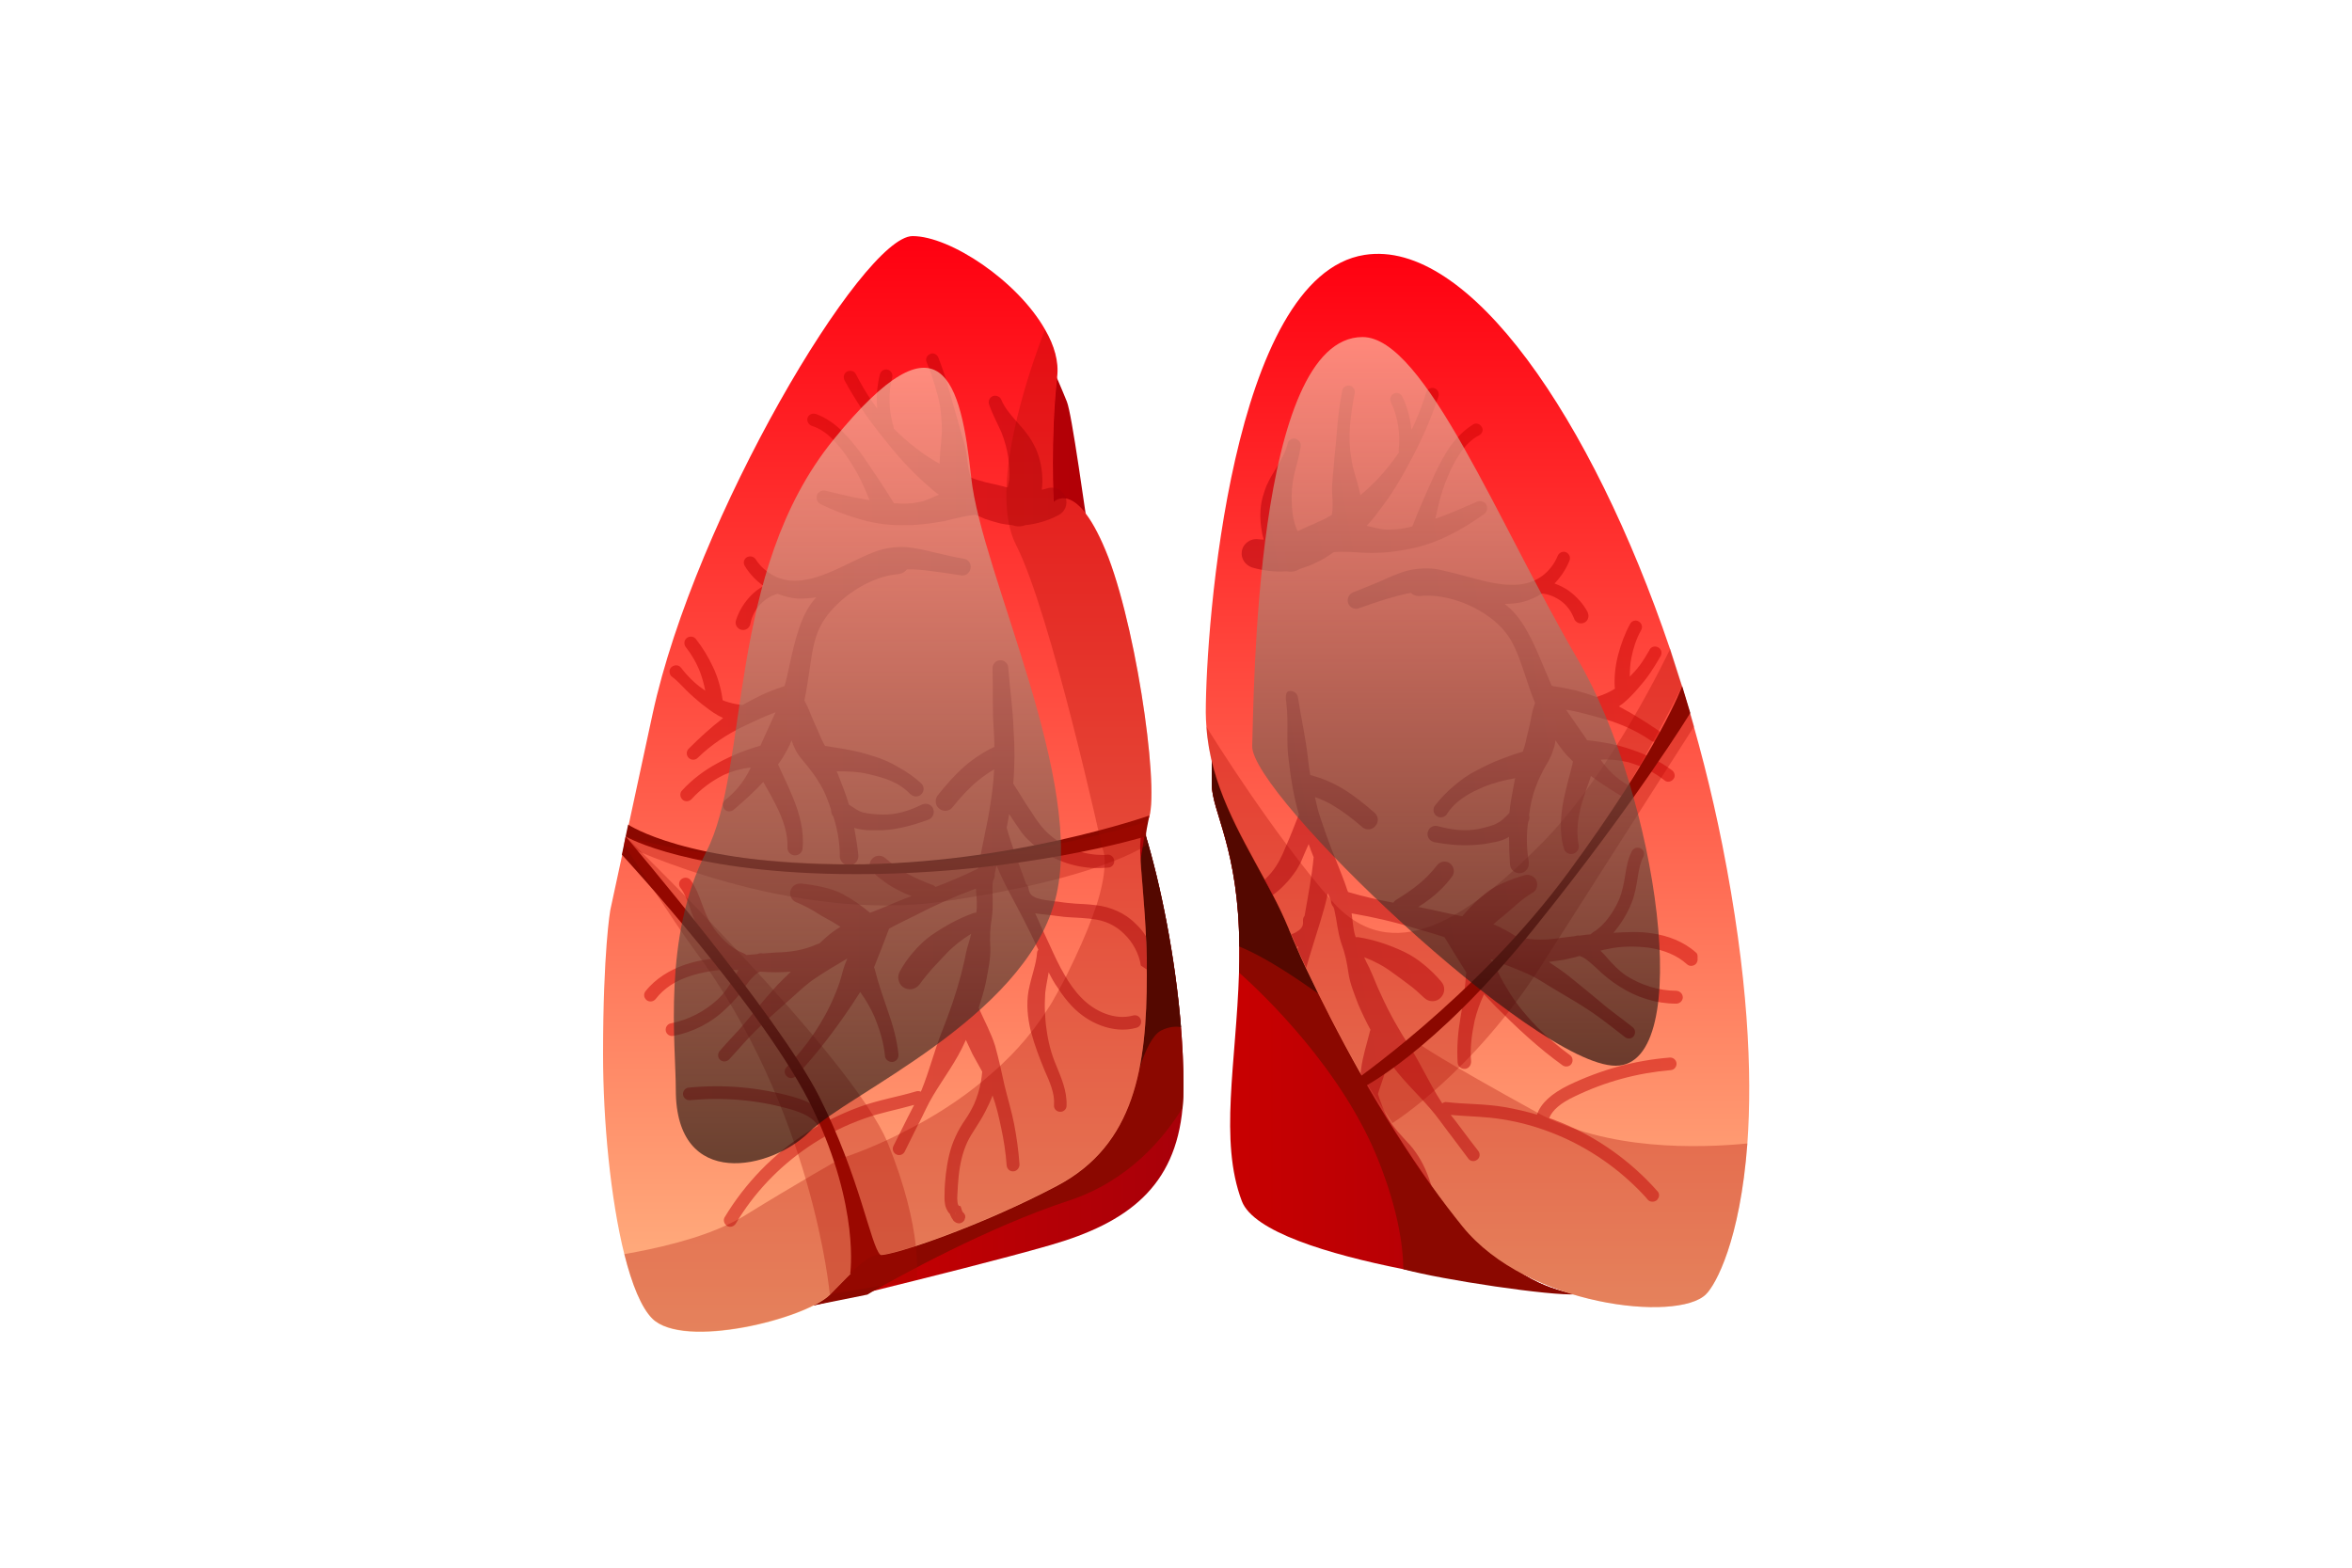 <?xml version="1.0" encoding="utf-8"?>
<!-- Generator: Adobe Illustrator 24.2.3, SVG Export Plug-In . SVG Version: 6.00 Build 0)  -->
<svg version="1.1" id="Layer_1" xmlns="http://www.w3.org/2000/svg" xmlns:xlink="http://www.w3.org/1999/xlink" x="0px" y="0px"
	 viewBox="0 0 750 500" style="enable-background:new 0 0 750 500;" xml:space="preserve">
<style type="text/css">
	.st0{fill:url(#SVGID_1_);}
	.st1{fill:#8B0800;}
	.st2{fill:#540800;}
	.st3{fill:url(#SVGID_2_);}
	.st4{opacity:0.3;fill:#A90800;}
	.st5{fill:url(#SVGID_3_);}
	.st6{fill:url(#SVGID_4_);}
	.st7{opacity:0.48;}
	.st8{fill:url(#SVGID_5_);}
	.st9{fill:url(#SVGID_6_);}
	.st10{fill:url(#SVGID_7_);}
	.st11{fill:url(#SVGID_8_);}
	.st12{fill:url(#SVGID_9_);}
	.st13{fill:url(#SVGID_10_);}
	.st14{opacity:0.58;fill:url(#SVGID_11_);}
	.st15{opacity:0.58;fill:url(#SVGID_12_);}
</style>
<g>
	<linearGradient id="SVGID_1_" gradientUnits="userSpaceOnUse" x1="386.45" y1="326.929" x2="502.589" y2="326.929">
		<stop  offset="0" style="stop-color:#CA0000"/>
		<stop  offset="1" style="stop-color:#A80009"/>
	</linearGradient>
	<path class="st0" d="M502.6,412.8c-3.8-0.4-29.7-2.9-55.1-8c-24.1-4.8-47.8-12-51.5-21.7c-7.3-19.2-1.8-44.1-0.9-73
		c0.1-2.4,0.1-4.8,0.1-7.3V302c-0.2-31.4-8.8-43.1-8.8-52c0-9,0-9,0-9s19.4,51.7,46.7,78.9c4.8,4.8,9,9.8,12.5,14.8
		c16.5,23.2,20.9,46.8,28.6,60C482.8,409.2,499.5,412.3,502.6,412.8z"/>
	<path class="st1" d="M502.6,412.8c-7.8,0.6-42.8-4.6-55.1-8c-0.1-7.8-1.8-18.9-7.6-33.8c-11.4-29.5-37.1-54-44.8-60.8
		c0.1-2.4,0.1-4.8,0.1-7.3c0-32-8.8-43.8-8.8-52.8c0-9,0-9,0-9s19.4,51.7,46.7,78.9c27.3,27.3,31.7,58.7,41.1,74.7
		C482.8,409.2,499.5,412.3,502.6,412.8z"/>
	<path class="st2" d="M445.6,334.7c-4.4-3.2-14.7-10.6-30.6-21.5c-9.4-6.4-15.8-9.7-19.8-11.3c-0.2-31.4-8.8-43.1-8.8-52
		c0-9,0-9,0-9s19.4,51.7,46.7,78.9C438,324.8,442.1,329.7,445.6,334.7z"/>
	<linearGradient id="SVGID_2_" gradientUnits="userSpaceOnUse" x1="471.151" y1="416.949" x2="471.151" y2="80.996">
		<stop  offset="0" style="stop-color:#FFB683"/>
		<stop  offset="1" style="stop-color:#FF0010"/>
	</linearGradient>
	<path class="st3" d="M557.2,364.7c-2.3,30.9-10.1,45.1-13.2,48.1c-9,9-57,3.8-77.6-21.6c-3.3-4.1-6.6-8.4-9.8-12.9
		c-8.1-11.3-15.6-23.4-22.2-34.9c-0.1-0.1-0.2-0.3-0.2-0.4c-0.1-0.2-0.2-0.3-0.3-0.5c-7-12.4-13-24.3-17.6-34c-1-2.1-1.9-4.1-2.7-6
		c-0.1-0.2-0.2-0.5-0.3-0.7c-0.6-1.4-1.2-2.7-1.7-4c-0.3-0.6-0.5-1.2-0.7-1.7c-1.5-3.6-3.2-7.2-5.1-10.8c-0.8-1.6-1.7-3.2-2.6-4.9
		c-8-14.8-17.2-30-18.5-48.7c-0.1-1.5-0.2-2.9-0.2-4.4c0-27.6,8.2-139.3,50.6-146c33.3-5.3,72.6,52.4,97.4,125.6l0.3,1l3.2,10
		l0.3,0.9c0,0,0,0,0,0c5.1,16.4,9.5,33.5,12.9,50.6C557.5,311.3,558.8,342.3,557.2,364.7z"/>
	<path class="st4" d="M536.4,218.8C536.4,218.8,536.4,218.8,536.4,218.8c-0.8,1.6-30.2,61.7-59.4,88.7c-26.9,24.7-40.4,34-42.7,35.5
		c-10.5-18.4-18.7-35.6-23.4-46.8c-8.3-19.9-24.5-39-26.2-64.4c1.9,3.1,21,33.8,39.7,55.2c19.6,22.5,43.9,5.4,66.7-17.5
		c22.9-22.8,41.5-62.6,41.5-62.6l0.3,1l3.2,10L536.4,218.8z"/>
	<path class="st4" d="M557.2,364.7c-2.3,30.9-10.1,45.1-13.2,48.1c-9,9-57,3.8-77.6-21.6c-11.9-14.7-22.8-31.7-32-47.8l18.8-10
		c0,0,5.5,4.1,36.9,21.4C512.4,367.1,541.9,366.2,557.2,364.7z"/>
	<path class="st4" d="M444,358.2c0,0,25.5-15.8,47.8-50.7c22.3-35,48.4-75.8,48.4-75.8l-1.2-4.3c0,0-67.5,100.5-104.5,116.1
		L444,358.2z"/>
	<linearGradient id="SVGID_3_" gradientUnits="userSpaceOnUse" x1="259.322" y1="261.944" x2="377.41" y2="261.944">
		<stop  offset="0" style="stop-color:#CA0000"/>
		<stop  offset="1" style="stop-color:#A80009"/>
	</linearGradient>
	<path class="st5" d="M377.4,346.3c0,2.5-0.1,4.8-0.3,7c-2.3,25.2-17.5,36.7-42.1,43.8c-16,4.6-39.8,10.5-56.4,14.6
		c-10,2.5-17.4,4.2-18.9,4.6l-0.3,0.1l71.8-308.9c0,0,5.8,12.6,9,20.6c3.2,8,14.9,109.8,22.4,130.2c0.8,2.3,1.7,4.8,2.5,7.4
		C371.6,287,377.4,319.5,377.4,346.3z"/>
	<path class="st1" d="M377.4,346.3c0,2.5-0.1,4.8-0.3,7c-5.8,9.5-17.1,23.3-36.2,29.6c-26.2,8.6-54.5,24.4-62.3,28.8
		c-1.3,0.8-2,1.2-2,1.2l-16.9,3.4l-0.3,0.1l10.5-14.3l42.6-25l45.2-78.4l3-5.3l4.4-27.6c5.1,16.5,9.7,39.8,11.5,61.9
		C377.1,334,377.4,340.3,377.4,346.3z"/>
	<path class="st2" d="M376.6,327.6c-1.6-0.3-3.8-0.2-6.4,1.1c-5.5,2.9-9.1,20.4-9.1,20.4s-2.5-27.5-3.4-50.6l3-5.3l4.4-27.6
		C370.2,282.2,374.8,305.5,376.6,327.6z"/>
	<linearGradient id="SVGID_4_" gradientUnits="userSpaceOnUse" x1="279.682" y1="424.755" x2="279.682" y2="75.245">
		<stop  offset="0" style="stop-color:#FFB683"/>
		<stop  offset="1" style="stop-color:#FF0010"/>
	</linearGradient>
	<path class="st6" d="M365.7,262.1c-4.8,4.8,0,19.6,0,48.8c0,29.2-3.8,54.2-28.6,67.3c-24.8,13.1-51.9,22.1-56.4,22.1
		c-4.4,0-8.3,4.9-16,12.6c-7.8,7.8-46.7,17.6-56.7,7.7c-3.5-3.5-6.5-10.9-8.9-20.5c-4.4-17.6-6.8-42.5-6.8-63.8
		c0-32.9,2.3-46,2.3-46s0,0,13.5-62.6c13.5-62.5,67-152.4,82.9-152.4c12,0,33.5,14.3,42.3,29.9c2.9,5,4.4,10.2,3.8,15
		c-2.2,19.9-1.1,39.9-1.1,39.9s7.5-8,17.5,17.8C363.2,203.6,370.4,257.3,365.7,262.1z"/>
	<g class="st7">
		<linearGradient id="SVGID_5_" gradientUnits="userSpaceOnUse" x1="213.947" y1="224.99" x2="309.547" y2="224.99">
			<stop  offset="0" style="stop-color:#CA0000"/>
			<stop  offset="1" style="stop-color:#A80009"/>
		</linearGradient>
		<path class="st8" d="M218.8,220.1c1.5,1.5,3.2,3,4.8,4.3c1.7,1.3,3.4,2.7,5.4,3.8c0.5,0.3,1.1,0.5,1.6,0.8c-3.9,3-7.5,6.3-11,9.8
			l0,0c-0.8,0.8-0.8,2.1,0,2.9c0.8,0.8,2.1,0.8,2.9,0c4.4-4.3,9.6-7.7,15.1-10.3c2.8-1.3,5.5-2.6,8.3-3.7c0.5-0.2,0.9-0.3,1.4-0.5
			c-1.2,2.7-2.4,5.3-3.6,7.9c-0.4,0.9-0.8,1.8-1.2,2.7c-4.8,1.4-9.3,3.2-13.5,5.5c-4.3,2.3-8.2,5.2-11.5,8.8c0,0,0,0,0,0
			c-0.8,0.8-0.7,2.1,0.1,2.9c0.8,0.8,2.1,0.7,2.9-0.1c2.9-3.2,6.5-5.9,10.4-7.8c2.7-1.2,5.6-2,8.5-2.3c-0.2,0.4-0.4,0.8-0.6,1.2
			c-1.8,3.5-4.4,6.7-7.5,9.1l0,0c0,0-0.1,0.1-0.1,0.1c-0.8,0.7-0.9,2-0.2,2.9c0.7,0.8,2,0.9,2.9,0.2c3.3-2.8,6.5-5.7,9.5-8.9
			l0.5,0.9c1.3,2.2,2.5,4.4,3.6,6.6c2.2,4.4,3.8,8.9,3.6,13.5l0,0c0,1.2,0.9,2.3,2.2,2.4c1.3,0.1,2.5-0.8,2.6-2.1
			c0.6-5.7-1-11.3-3-16.2c-1-2.5-2.1-4.9-3.2-7.2l-1.6-3.5c0,0,0,0,0,0c1.2-1.6,2.2-3.3,3.1-5c0.5-0.9,0.9-1.8,1.2-2.7
			c0.3,1,0.7,1.9,1.2,2.9c0.5,1.1,1.4,2.4,2.2,3.3c0.6,0.8,1.3,1.5,1.9,2.3c1.2,1.6,2.5,3.2,3.5,5c1.7,2.6,2.8,5.6,3.8,8.6
			c0,0.8,0.2,1.6,0.7,2.2c0.1,0.2,0.1,0.3,0.2,0.5c1.2,3.9,1.9,8,1.9,12.1c0,0.1,0,0.2,0,0.4c0.2,1.6,1.7,2.8,3.3,2.6
			c1.6-0.2,2.8-1.7,2.6-3.3c-0.3-2.9-0.8-5.8-1.3-8.7c0.5,0.2,0.9,0.3,1.4,0.4c1.4,0.3,2.8,0.4,4,0.4c1.2,0,2.4,0,3.7,0
			c5.1-0.3,10-1.7,14.6-3.4c0.1,0,0.2-0.1,0.2-0.1c1.3-0.6,1.8-2.2,1.2-3.5c-0.6-1.3-2.2-1.8-3.5-1.2c-4,2-8.3,3.3-12.6,3.2
			c-1,0-2.2-0.1-3.3-0.2c-1.1-0.1-2.1-0.3-3-0.5c-1.4-0.4-2.8-1.4-4.4-2.5c-1-3.4-2.3-6.6-3.6-9.9c-0.1-0.2-0.2-0.4-0.3-0.7
			c3.5,0,6.8,0.1,10.2,0.9c2.5,0.6,4.9,1.2,7.2,2.2c2.3,1,4.4,2.4,6.1,4.2c0,0,0.1,0.1,0.2,0.1c1,0.9,2.5,0.8,3.4-0.2
			c0.9-1,0.8-2.5-0.2-3.4l0,0c-2.2-2-4.6-3.7-7.2-5.1c-2.5-1.5-5.2-2.7-7.9-3.5c-2.7-0.9-5.5-1.6-8.3-2.1c-2.5-0.5-4.9-0.8-7.2-1.2
			c-0.1-0.2-0.2-0.3-0.3-0.5c-0.5-0.9-0.7-1.4-1.1-2.2c-0.6-1.6-1.5-3.4-2.3-5.3c-0.9-1.9-1.4-3.8-2.9-6.5c0.7-3.2,1.1-6.3,1.6-9.4
			c0.6-4.1,1.1-8.1,2.4-11.7c1.3-3.6,3.3-6.4,6.1-9.2c5.3-5.3,12.8-9.4,19.9-10l0.1,0c0.1,0,0.3,0,0.4-0.1c0.9-0.2,1.7-0.7,2.2-1.4
			c2.5-0.1,5.3,0.2,8.2,0.6c3,0.4,6,0.8,9,1.3c1.5,0.3,2.8-0.7,3.1-2.2c0.3-1.5-0.7-2.9-2.2-3.1c-3-0.5-5.9-1.2-8.9-1.9
			c-2.9-0.7-6-1.5-9.4-1.8c-3.5-0.2-7,0.3-10.1,1.5c-3.1,1.2-5.9,2.6-8.6,3.9c-5.4,2.6-10.6,5-15.8,5.3c-2.6,0.2-5.2-0.3-7.6-1.5
			c-2.3-1.2-4.5-3-5.9-5.3c-0.6-0.9-1.8-1.2-2.8-0.7c-1,0.6-1.3,1.8-0.7,2.8c1.5,2.5,3.6,4.7,6,6.4c-1.5,0.8-2.8,1.8-4,3
			c-2.1,2.2-3.8,4.8-4.8,7.9l0,0.1c0,0.1-0.1,0.2-0.1,0.3c-0.2,1.3,0.7,2.5,2,2.7c1.3,0.2,2.5-0.7,2.7-2c0.4-2.2,1.5-4.4,3.1-6.1
			c1.5-1.6,3.5-2.9,5.6-3.4c2,0.8,4,1.3,6.2,1.5c2.1,0.1,4.1-0.1,6.1-0.4c-1,1.1-1.9,2.3-2.7,3.6c-1.2,2-2.1,4.2-2.8,6.3
			c-1.4,4.2-2.3,8.4-3.2,12.5c-0.4,2-0.9,4-1.4,5.9c-0.1,0-0.2,0.1-0.3,0.1l-2.3,0.8c-1.6,0.6-3.1,1.2-4.6,1.9
			c-2.1,1-4.2,2.1-6.3,3.3c-0.1,0-0.2-0.1-0.3-0.1c-1.9-0.2-3.6-0.6-5.3-1.2c-0.2-0.1-0.4-0.2-0.7-0.3c0-0.1,0-0.2,0-0.3
			c-0.5-3.5-1.5-7-3-10.2c-1.5-3.2-3.3-6.2-5.5-9c-0.7-0.9-2-1-2.9-0.3c-0.9,0.7-1,2-0.3,2.9c1.9,2.4,3.5,5.2,4.6,8.1
			c0.7,1.9,1.2,3.8,1.6,5.8c-1.3-0.9-2.5-1.8-3.7-2.9c-1.4-1.3-2.8-2.8-4-4.4c0,0,0,0-0.1-0.1c-0.7-0.9-2-0.9-2.9-0.2
			c-0.9,0.7-0.9,2-0.2,2.9C215.8,216.9,217.2,218.5,218.8,220.1z"/>
		<linearGradient id="SVGID_6_" gradientUnits="userSpaceOnUse" x1="257.414" y1="140.243" x2="340.239" y2="140.243">
			<stop  offset="0" style="stop-color:#CA0000"/>
			<stop  offset="1" style="stop-color:#A80009"/>
		</linearGradient>
		<path class="st9" d="M258.8,135.8c2.6,0.8,4.9,2.4,6.9,4.5c2,2,3.8,4.4,5.4,6.9c1.6,2.5,3.1,5.1,4.3,7.9c0.7,1.5,1.3,3,1.9,4.4
			c-0.6-0.1-1.2-0.2-1.9-0.3c-4-0.7-8.1-1.7-12.2-2.7c-1-0.2-2.1,0.2-2.6,1.2c-0.5,1.1-0.1,2.5,1.1,3.1c3.9,1.9,8,3.5,12.2,4.7
			c4.2,1.3,8.7,2,13.3,2c2.3,0,4.6,0,6.9-0.3c2.4-0.2,4.8-0.6,7-1c3.7-0.9,7.2-1.8,10-2c1,0.4,2,0.9,3,1.3c1.8,0.6,3.5,1.1,5.1,1.5
			c1.1,0.2,2.3,0.4,3.6,0.5c1.4,0.5,2.8,0.5,4.1,0c3.8-0.4,7.4-1.5,10.6-3.2c2.1-1,3.1-3.5,2.3-5.7c-0.9-2.4-3.5-3.7-6-2.8l-0.1,0
			c-0.5,0.2-1,0.3-1.5,0.4c0.1-0.8,0.2-1.7,0.2-2.6c0-3.8-0.7-7.5-2.2-10.7c-0.8-1.6-1.6-3.1-2.7-4.5c-1-1.4-2.2-2.7-3.2-3.8
			c-2.1-2.4-4-4.6-5-7.1l0,0c-0.4-1-1.6-1.5-2.6-1.2c-1.1,0.4-1.7,1.6-1.3,2.7c1.1,3.2,2.7,6.1,3.9,8.8c1.1,2.8,1.8,5.4,2.2,8
			c0.3,2.6,0.6,5,0.3,7.3c-0.1,0.8-0.3,1.6-0.5,2.4c-1.4-0.4-2.8-0.7-4-1c-1-0.2-2.1-0.5-3.1-0.7c-0.1,0-0.2-0.1-0.3-0.1
			c-1.5-0.4-2.9-0.8-4.3-1.4c-0.6-1.5-1-3.9-1.3-6.7c-0.4-3.7-1.8-7.3-2.7-10.8c-1-3.5-2-7-3-10.5c-0.9-3.5-2.1-6.9-3.4-10.3l0,0
			c-0.4-1-1.6-1.6-2.6-1.1c-1,0.4-1.6,1.6-1.1,2.6l0,0c1.3,3.2,2.4,6.5,3.3,9.9c1,3.3,1.4,6.8,1.5,10.3c0.2,3.5-0.5,7-0.6,10.4
			c0,0.6-0.1,1.2-0.1,1.8c-5.3-2.9-10.2-6.8-14.6-11.2c0-0.2,0-0.5-0.1-0.7c-1.5-5-1.7-10.5-0.4-15.6c0.3-1.1-0.4-2.2-1.4-2.5
			c-1.1-0.3-2.2,0.4-2.5,1.4c-0.9,3.6-1.2,7.3-0.9,11c-0.6-0.8-1.1-1.6-1.7-2.4c-1.9-2.7-3.6-5.7-5.1-8.6l0,0c0,0,0,0,0,0
			c-0.5-1-1.8-1.3-2.8-0.8c-1,0.5-1.3,1.8-0.8,2.8c3.3,6.1,7.2,11.9,11.6,17.4c4.3,5.5,8.9,10.9,14.4,15.7c1.3,1.2,2.7,2.4,4.1,3.4
			c-0.3,0.1-0.5,0.2-0.8,0.3c-1.9,0.8-3.6,1.7-5.4,2c-1.9,0.4-3.8,0.6-5.8,0.5c-0.8,0-1.6-0.1-2.4-0.1c0,0,0,0,0-0.1l0,0
			c-3.2-5.2-6.7-10.4-10.3-15.6c-1.9-2.5-3.8-5-6.2-7.3c-2.3-2.3-5.1-4.3-8.4-5.5c0,0-0.1,0-0.1,0c-1.1-0.3-2.2,0.3-2.5,1.3
			C257.2,134.3,257.8,135.4,258.8,135.8z"/>
		<linearGradient id="SVGID_7_" gradientUnits="userSpaceOnUse" x1="205.894" y1="300.638" x2="365.663" y2="300.638">
			<stop  offset="0" style="stop-color:#CA0000"/>
			<stop  offset="1" style="stop-color:#A80009"/>
		</linearGradient>
		<path class="st10" d="M304.6,386.9c0,0,0-0.1,0.1-0.1c-0.1,0.2-0.2,0.4-0.2,0.7C304.5,387.3,304.5,387.1,304.6,386.9z
			 M304.8,386.6c0.1-0.1,0.1-0.2,0.2-0.3C305,386.4,304.9,386.5,304.8,386.6z M365.7,309.2c0-3.8-0.1-7.3-0.3-10.6
			c-0.9-1.5-2-2.8-3.3-4c-3.3-3.4-8.1-5.4-12.6-5.9c0,0-0.1,0-0.1,0c-2.3-0.3-4.5-0.4-6.6-0.5c-1.1-0.1-2.1-0.2-3.1-0.3
			c-0.5-0.1-1-0.1-1.5-0.2c-0.6-0.1-1.2-0.2-1.7-0.2c-2.2-0.3-4.3-0.5-6-1.1c-1.7-0.7-2.3-1.5-2.5-2.9c0-0.1-0.1-0.3-0.1-0.5
			c-0.1-0.5-0.4-0.8-0.7-1.1c-2.2-6-4.5-11.9-6.2-17.9c0.3-1.5,0.6-3,0.8-4.4c0.6,0.9,1.2,1.9,1.9,2.9l1.6,2.3
			c0.5,0.8,1.1,1.5,1.8,2.3c1.4,1.4,2.8,2.7,4.5,3.9c6,4.2,13.3,6.3,20.5,5.8c0.5,0,0.9-0.1,1.4-0.1c1.1-0.1,1.9-1.1,1.8-2.2
			c-0.1-1.2-1.1-2-2.2-1.9h0c-0.4,0-0.7,0.1-1.1,0.1c-2.9,0-5.8-0.4-8.6-1.4c-3.1-1.1-5.9-2.7-8.4-4.8c-2.5-2.1-4.3-4.6-6.1-7.5
			c-1.9-2.7-3.8-6-5.7-8.9l0-0.1c0,0-0.1-0.1-0.1-0.1c0.5-5.8,0.5-11.7,0.1-17.2c-0.2-6.6-1.2-13.2-1.7-19.8
			c-0.1-1.3-1.2-2.4-2.6-2.3c-1.4,0-2.4,1.2-2.4,2.6c0.2,6.6-0.1,13.3,0.4,19.9c0.1,1.7,0.2,3.4,0.2,5.1c-3.4,1.6-6.6,3.7-9.4,6.1
			c-3.3,2.9-6.1,6.1-8.7,9.4c-1,1.3-0.8,3.2,0.5,4.2c1.3,1.1,3.2,0.9,4.2-0.4c2.5-3.1,5.1-6,8-8.4c1.7-1.4,3.4-2.6,5.3-3.7
			c-0.1,2.3-0.3,4.7-0.6,7c-0.5,3.8-1.1,7.6-1.9,11.4c0,0.1-0.1,0.3-0.1,0.4c-0.5,2.5-1,5-1.5,7.5c-0.3,1.7-0.6,3.3-0.9,4.9
			l-0.1,0.4c-4.4,2.2-8.9,4.1-13.6,5.9c-0.3-0.3-0.6-0.6-1.1-0.7c-2.8-1.1-5.5-2.2-8-3.6s-4.7-3-6.9-4.9c-1.2-1.1-3.1-1-4.2,0.2
			c-1.1,1.2-1.1,3.1,0.2,4.3c2.4,2.2,5.1,4.2,8.1,5.7c1.4,0.7,2.8,1.4,4.3,1.9c-0.4,0.1-0.7,0.3-1.1,0.4c-4.1,1.5-7.9,3.4-12.1,4.9
			c0,0-0.1,0-0.1,0c-2.6-2.2-5.5-4.2-8.6-5.9c-2.1-1.1-4.3-1.8-6.6-2.3c-2.3-0.5-4.6-0.9-6.8-1.1c-1.3-0.1-2.6,0.6-3.2,1.9
			c-0.7,1.6,0.1,3.4,1.7,4.1l0.1,0c1.9,0.8,3.7,1.7,5.4,2.7c1.7,1.1,3.4,2.1,5.1,3c1.2,0.6,2.3,1.4,3.5,2.1c-0.8,0.5-1.6,1-2.4,1.6
			c-1.5,1.1-2.9,2.4-4.3,3.7c-0.3,0.1-0.6,0.2-0.9,0.3c-3.9,1.8-8.4,2.5-13,2.6c-1.3,0.1-2.7,0.2-4.1,0.3c-0.5-0.1-1.1-0.1-1.6,0.1
			l-0.2,0.1c-1.2,0.1-2.3,0.2-3.5,0.3c-0.2-0.2-0.5-0.4-0.8-0.5c-2.2-0.9-4.2-2.2-5.9-3.8c-1.7-1.6-3.3-3.5-4.5-5.5
			c-1.3-2-2.1-4.2-3-6.6c-0.9-2.4-1.8-5.1-3.6-7.5v0c-0.7-0.9-2-1-2.9-0.3c-0.9,0.7-1,2-0.3,2.8c1.3,1.7,2.2,3.9,3,6.3
			c0.8,2.4,1.8,5.1,3.2,7.4c1.9,3.2,4.5,6,7.4,8.4c-4.1,0.5-8.2,1-12.2,2.4c-4.7,1.6-9.4,4.4-12.6,8.5l0,0c-0.3,0.4-0.4,0.8-0.4,1.2
			c0,0.6,0.3,1.2,0.8,1.6c0.9,0.7,2.2,0.5,2.9-0.4c2.6-3.4,6.4-5.8,10.7-7.2c4.2-1.4,8.8-2.2,13.4-2.1c0.8,0,1.5,0.1,2.3,0.1
			c-0.6,0.9-1.1,1.8-1.6,2.6c-1.5,2.6-3,4.9-5.1,6.8c-4.1,3.8-9.3,6.5-14.9,7.6h0c-1.1,0.2-1.8,1.3-1.6,2.4c0.2,1.1,1.3,1.8,2.4,1.6
			c6.3-1.2,12.2-4.2,16.8-8.7c2.3-2.1,4.6-4.7,6.2-7.2c0.9-1.2,1.7-2.3,2.7-3.2c0.7-0.7,1.4-1.2,2-1.4c1.7,0.1,3.3,0.2,5,0.2
			c1.6,0,3.2-0.1,4.8-0.2c-1.9,1.9-3.9,3.7-5.7,5.8c-2.9,3.2-5.6,6.6-8.4,9.9c-2.7,3.3-5.8,6.3-8.6,9.6c-0.7,0.8-0.7,2.1,0.1,2.8
			c0.8,0.8,2.1,0.7,2.9-0.1c2.9-3.1,5.6-6.4,8.7-9.4c3-3,6.3-5.8,9.4-8.6c3.2-2.7,6.1-5.8,9.7-8.1c3.2-2.2,6.6-4.1,9.9-6.1
			c-0.8,1.8-1.4,3.7-1.9,5.7c-0.6,2.2-1.4,4.3-2.3,6.4c-3.5,8.4-8.9,16-15.2,22.6c-0.8,0.8-0.8,2.1,0.1,2.9c0.8,0.8,2.1,0.7,2.9-0.1
			c6.6-6.9,12.3-14.5,17.7-22.5l2.8-4.3c1.8,2.5,3.3,5.1,4.5,7.8c1.7,4.1,3,8.3,3.4,12.6c0.1,1.1,1.1,1.9,2.2,1.9h0.2
			c1.2-0.1,2-1.2,1.9-2.4c-0.5-4.8-1.8-9.4-3.4-13.9c-1.5-4.4-3.1-8.9-4.2-13.4c-0.1-0.1-0.1-0.3-0.2-0.5c0-0.1,0.1-0.2,0.1-0.2
			c1.7-4.2,3.2-8.1,4.7-12.1c2.7-1.5,5.5-2.8,8.3-4.2c6.3-3.3,12.7-6.1,19.4-8.6c0.2,2.9,0.5,5.5,0.1,7.7c-0.3,0-0.5,0-0.8,0.1
			c-4.8,1.7-9.3,4.2-13.5,7.1c-2.1,1.5-4,3.3-5.7,5.3c-1.7,1.9-3.2,4.1-4.4,6.3c-0.9,1.6-0.5,3.7,1,4.9c1.7,1.2,4,0.9,5.3-0.8l0,0
			c1.3-1.8,2.7-3.5,4.1-5.1c1.5-1.6,3-3.2,4.5-4.8c2.3-2.4,5-4.5,7.9-6.3c-0.3,1.2-0.6,2.4-1,3.6c-0.5,1.6-0.8,3.1-1.1,4.7
			c-0.4,1.5-0.7,3.1-1.1,4.6c-1.6,6.1-3.7,12.2-6.1,18.2c-2.4,6-4,12.5-6.5,18.7c-0.1,0.2-0.2,0.4-0.3,0.6c-0.4-0.2-0.9-0.3-1.5-0.1
			h0c-5.6,1.7-11.9,2.7-17.9,4.9c-3.3,1.2-6.5,2.6-9.7,4.2c-1.9-3.3-5.7-5.7-11.7-7.4c-10.8-3-22-4-33.2-2.9
			c-1.1,0.1-1.9,1.1-1.8,2.2c0.1,1.1,1.1,1.9,2.2,1.8c10.7-1,21.4-0.1,31.7,2.8c4.8,1.3,7.8,3.1,9.2,5.4c-1.2,0.7-2.5,1.4-3.7,2.2
			c-10.6,6.8-19.6,16.1-26.1,26.9c-0.5,0.8-0.3,1.9,0.4,2.5c0.1,0.1,0.2,0.2,0.3,0.3c1,0.6,2.2,0.2,2.8-0.7v0
			c0.4-0.6,0.7-1.2,1.1-1.8c6-9.5,14.2-17.7,23.7-23.8c5-3.2,10.4-5.9,16.1-7.9c5.1-1.9,10.4-2.8,16-4.4c-0.7,1.4-1.4,2.7-2.1,4.1
			l-2.5,5l-2,4c-0.5,1-0.1,2.2,0.9,2.7c1,0.5,2.2,0.1,2.7-0.9l4.4-8.9c0,0,0-0.1,0.1-0.1c1.5-2.9,2.8-6,4.5-8.8
			c3.4-5.7,7.6-11.2,10.3-17.4c0.1-0.1,0.1-0.3,0.2-0.4c0.7,1.5,1.4,3,2.1,4.5c1,1.9,2.1,3.7,3.1,5.6c-0.1,1-0.2,2.1-0.4,3.1
			c-0.4,2.5-1.2,5-2.2,7.3c-0.8,1.7-1.7,3.3-2.8,4.9c-1.1,1.6-2.2,3.4-3.1,5.4c-1.8,3.8-2.6,8-3.1,12c-0.2,2-0.4,4-0.4,6
			c0,0.9-0.1,2,0.1,3.3c0.1,1,0.6,2.4,1.6,3.4c0.1,0.3,0.2,0.6,0.4,0.9c0.1,0.2,0.2,0.5,0.4,0.7c0.1,0.1,0.2,0.3,0.3,0.5l0.2,0.2
			c0.1,0.1,0.3,0.2,0.4,0.3c0,0,0.5,0.3,0.7,0.3c0.2,0,0.3,0.1,0.5,0.1c0.3,0,0.6-0.1,1-0.3c0.3-0.2,0.6-0.5,0.7-0.7
			c0.1-0.1,0.1-0.2,0.1-0.3c0.1-0.2,0.1-0.4,0.2-0.6c0.1-0.7-0.3-1.3-0.8-1.7l-0.1-0.2c-0.1-0.3-0.3-0.6-0.3-0.8l-0.3-0.9l-0.5-0.1
			c-0.4-0.1-0.7-1.8-0.5-3.8c0.1-1.9,0.2-3.8,0.4-5.7c0.4-3.8,1.2-7.4,2.7-10.7c0.8-1.7,1.7-3.1,2.8-4.8s2.2-3.5,3.1-5.3
			c0.8-1.6,1.6-3.2,2.2-4.9c1.2,3.3,2,6.7,2.7,10.1c0.9,4.1,1.5,8.1,1.8,12.2c0.1,1.1,1,2,2.2,1.9c1.1-0.1,1.9-1.1,1.9-2.2
			c-0.3-4.3-0.9-8.6-1.7-12.8c-0.8-4.2-2.1-8.3-3.1-12.5c-0.5-2.1-0.9-4.2-1.4-6.3v0c-0.5-2.1-1-4.2-1.6-6.3
			c-1.3-4.1-3.4-7.9-5.1-11.8c0-0.1-0.1-0.1-0.1-0.2c0,0,0,0,0-0.1c0.9-2.8,1.8-5.7,2.4-8.7c0.6-3.4,1.4-6.8,1.3-10.3
			c-0.2-3.5-0.1-6.5,0.5-9.9c0.5-3.8,0.1-7.4,0.2-10.3c0-0.5,0.1-0.9,0.2-1.4c0.4-0.6,0.6-1.4,0.5-2.2l0.2-0.8
			c0.1-0.6,0.2-1.1,0.4-1.7c1.2,2.9,2.6,5.8,4.1,8.6c3.2,6,6.4,12,9.2,18.2c-0.2,0.3-0.4,0.6-0.4,1c-0.3,3.8-1.8,7.4-2.7,12
			c-0.8,4.4-0.3,8.8,0.7,13c0,0.1,0,0.2,0.1,0.3c1.1,4.2,2.7,8.3,4.3,12.2c1.7,3.8,3.3,7.5,3,11v0.1c-0.1,1.1,0.8,2.1,1.9,2.1
			c1.1,0.1,2.1-0.8,2.1-1.9c0.2-4.9-1.8-9.1-3.3-12.9c-1.6-3.7-2.6-7.7-3.1-11.6c-0.3-1.9-0.4-3.8-0.5-5.7c-0.1-2,0-3.9,0.1-5.8
			c0.2-2,0.7-4.2,1.1-6.6c0.9,1.8,1.8,3.5,3,5.1v0c1.3,2.1,2.8,4,4.5,5.8c2.6,2.7,5.7,4.8,9.2,6.1c3.5,1.3,7.5,1.8,11.3,0.7
			c1.1-0.3,1.7-1.4,1.4-2.5c-0.3-1.1-1.4-1.7-2.5-1.4c-5.7,1.6-12.2-1.2-16.5-5.7c-2.1-2.1-3.8-4.6-5.3-7.2c-1.8-3-3.3-6.3-4.8-9.6
			c-1.6-3.4-3.1-6.7-4.6-10.1c1.8,0.3,3.5,0.4,5,0.6c0.5,0.1,1,0.1,1.5,0.2l1.7,0.2c1.1,0.2,2.2,0.2,3.4,0.3
			c1.9,0.1,3.8,0.2,5.7,0.4c0.2,0,0.5,0.1,0.7,0.1c4.1,0.4,7.6,2,10.4,4.8c2.8,2.7,4.7,6.3,5.3,10.1v0
			C364.6,308.4,365.1,308.9,365.7,309.2z"/>
	</g>
	<g class="st7">
		
			<linearGradient id="SVGID_8_" gradientUnits="userSpaceOnUse" x1="342.308" y1="230.118" x2="437.904" y2="230.118" gradientTransform="matrix(-0.984 0.179 0.179 0.984 827.372 -69.34)">
			<stop  offset="0" style="stop-color:#CA0000"/>
			<stop  offset="1" style="stop-color:#A80009"/>
		</linearGradient>
		<path class="st11" d="M526.3,214.5c-1.2,1.8-2.6,3.5-4,5.1c-1.4,1.6-2.9,3.2-4.7,4.7c-0.5,0.4-1,0.7-1.4,1
			c4.4,2.3,8.5,4.9,12.5,7.6l0,0c0.9,0.6,1.2,1.9,0.5,2.8c-0.6,0.9-1.9,1.2-2.8,0.5c-5.1-3.5-10.8-5.9-16.7-7.4
			c-2.9-0.8-5.8-1.6-8.8-2.2c-0.5-0.1-1-0.2-1.5-0.2c1.7,2.4,3.3,4.8,5,7.2c0.6,0.8,1.1,1.6,1.7,2.5c5,0.5,9.7,1.4,14.2,3
			c4.6,1.5,9,3.7,12.9,6.6c0,0,0,0,0,0c0.9,0.7,1.1,2,0.4,2.8c-0.7,0.9-2,1.1-2.8,0.4c-3.4-2.7-7.4-4.6-11.6-5.8
			c-2.9-0.7-5.9-1-8.8-0.8c0.3,0.4,0.5,0.7,0.8,1.1c2.4,3.2,5.5,5.8,9,7.6l0,0c0,0,0.1,0,0.1,0.1c1,0.6,1.3,1.8,0.7,2.8
			s-1.8,1.3-2.8,0.7c-3.7-2.2-7.4-4.5-10.9-7.1l-0.3,1c-0.9,2.4-1.7,4.8-2.4,7.1c-1.4,4.7-2.1,9.4-1.2,13.9l0,0
			c0.3,1.2-0.5,2.4-1.7,2.8c-1.3,0.4-2.6-0.4-3-1.6c-1.6-5.5-1-11.3,0.1-16.5c0.6-2.6,1.2-5.2,1.9-7.6l0.9-3.7c0,0,0,0,0,0
			c-1.4-1.4-2.8-2.8-3.9-4.4c-0.6-0.8-1.2-1.6-1.7-2.4c-0.1,1-0.3,2-0.7,3c-0.3,1.2-1,2.6-1.5,3.6c-0.5,0.9-1,1.7-1.5,2.6
			c-0.9,1.8-1.9,3.6-2.5,5.5c-1.2,2.9-1.8,6-2.2,9.1c0.2,0.8,0.1,1.6-0.3,2.3c0,0.2,0,0.4-0.1,0.5c-0.5,4.1-0.4,8.2,0.3,12.2
			c0,0.1,0,0.2,0,0.4c0.1,1.6-1.1,3.1-2.8,3.2c-1.6,0.1-3.1-1.1-3.2-2.8c-0.2-2.9-0.3-5.9-0.3-8.8c-0.4,0.2-0.8,0.5-1.3,0.7
			c-1.4,0.6-2.7,0.9-3.9,1.1c-1.2,0.2-2.4,0.5-3.7,0.6c-5.1,0.6-10.1,0.2-14.9-0.7c-0.1,0-0.2,0-0.3-0.1c-1.4-0.4-2.2-1.8-1.8-3.2
			s1.8-2.2,3.2-1.8c4.3,1.2,8.8,1.7,13,0.9c1-0.2,2.1-0.5,3.2-0.8c1.1-0.3,2-0.6,2.8-1.1c1.3-0.6,2.5-1.9,3.8-3.2
			c0.3-3.5,1.1-6.9,1.7-10.4c0-0.2,0.1-0.5,0.2-0.7c-3.4,0.6-6.7,1.4-9.9,2.7c-2.3,1-4.6,2-6.7,3.5c-2.1,1.4-3.9,3.2-5.2,5.2
			c0,0.1-0.1,0.1-0.1,0.2c-0.8,1-2.3,1.2-3.3,0.4c-1-0.8-1.2-2.3-0.4-3.3l0,0c1.8-2.3,3.9-4.5,6.1-6.3c2.2-1.9,4.6-3.6,7.2-4.9
			c2.5-1.3,5.1-2.6,7.8-3.6c2.3-0.9,4.6-1.7,6.9-2.4c0.1-0.2,0.1-0.4,0.2-0.6c0.3-0.9,0.5-1.5,0.7-2.4c0.3-1.7,0.9-3.6,1.3-5.6
			c0.5-2.1,0.6-4,1.7-6.9c-1.3-3-2.2-6-3.2-8.9c-1.3-3.9-2.6-7.8-4.5-11.1c-2-3.3-4.4-5.7-7.6-7.9c-6.2-4.3-14.3-6.9-21.4-6.2
			l-0.1,0c-0.1,0-0.3,0-0.4,0c-0.9,0-1.8-0.4-2.4-1c-2.5,0.4-5.2,1.2-8,2c-2.9,0.9-5.8,1.9-8.6,2.9c-1.4,0.5-2.9-0.2-3.4-1.6
			c-0.5-1.4,0.2-2.9,1.6-3.5c2.8-1.1,5.6-2.2,8.4-3.4c2.7-1.2,5.6-2.6,8.9-3.5c3.4-0.8,7-1,10.2-0.3c3.2,0.7,6.3,1.5,9.2,2.3
			c5.8,1.6,11.4,3,16.5,2.4c2.6-0.3,5-1.2,7.2-2.8c2.1-1.6,3.8-3.8,4.8-6.3c0.4-1,1.6-1.6,2.6-1.2c1,0.4,1.6,1.6,1.2,2.6
			c-1.1,2.8-2.7,5.2-4.8,7.4c1.6,0.6,3.1,1.3,4.5,2.3c2.5,1.8,4.6,4.1,6.1,6.9l0,0.1c0,0.1,0.1,0.2,0.1,0.3c0.4,1.2-0.2,2.6-1.5,3
			c-1.2,0.4-2.6-0.2-3-1.5c-0.8-2.1-2.2-4.1-4.1-5.5c-1.8-1.3-3.9-2.2-6.1-2.4c-1.8,1.1-3.7,2-5.8,2.6c-2,0.5-4.1,0.7-6.1,0.7
			c1.1,0.9,2.3,1.9,3.3,3.1c1.6,1.8,2.8,3.7,3.9,5.7c2.2,3.9,3.8,7.9,5.4,11.7c0.8,1.9,1.6,3.8,2.4,5.6c0.1,0,0.2,0,0.3,0.1l2.4,0.4
			c1.6,0.3,3.3,0.6,4.9,1c2.3,0.6,4.5,1.3,6.7,2.1c0.1,0,0.2-0.1,0.3-0.1c1.8-0.6,3.5-1.3,5-2.2c0.2-0.1,0.4-0.3,0.6-0.4
			c0-0.1-0.1-0.2-0.1-0.3c-0.2-3.6,0.2-7.1,1.1-10.5c0.9-3.4,2.1-6.7,3.8-9.8c0.5-1,1.8-1.4,2.7-0.8c1,0.5,1.4,1.8,0.8,2.8
			c-1.5,2.7-2.5,5.7-3.1,8.8c-0.4,2-0.5,4-0.5,6c1.1-1.1,2.2-2.3,3.1-3.5c1.2-1.6,2.2-3.3,3.2-5c0,0,0-0.1,0-0.1
			c0.6-1,1.8-1.3,2.8-0.7c1,0.6,1.3,1.8,0.7,2.8C528.6,210.9,527.5,212.7,526.3,214.5z"/>
		
			<linearGradient id="SVGID_9_" gradientUnits="userSpaceOnUse" x1="385.775" y1="145.376" x2="468.596" y2="145.376" gradientTransform="matrix(-0.984 0.179 0.179 0.984 827.372 -69.34)">
			<stop  offset="0" style="stop-color:#CA0000"/>
			<stop  offset="1" style="stop-color:#A80009"/>
		</linearGradient>
		<path class="st12" d="M471.7,138.8c-2.4,1.2-4.4,3.3-6,5.6c-1.6,2.4-3,5-4.1,7.8c-1.2,2.7-2.1,5.6-2.8,8.5
			c-0.4,1.6-0.7,3.1-1.1,4.7c0.6-0.2,1.2-0.4,1.8-0.6c3.8-1.4,7.6-3.1,11.5-4.8c1-0.4,2.1-0.1,2.8,0.7c0.7,1,0.5,2.5-0.5,3.2
			c-3.5,2.5-7.2,4.9-11.2,6.8c-3.9,2-8.2,3.5-12.7,4.4c-2.2,0.4-4.5,0.8-6.8,1c-2.4,0.2-4.9,0.3-7.1,0.2c-3.8-0.2-7.4-0.5-10.2-0.2
			c-0.9,0.6-1.8,1.2-2.7,1.8c-1.7,1-3.2,1.7-4.8,2.4c-1.1,0.4-2.2,0.8-3.4,1.2c-1.3,0.8-2.7,1-4.1,0.7c-3.8,0.3-7.5-0.2-11-1.2
			c-2.2-0.7-3.7-2.9-3.3-5.2c0.4-2.5,2.8-4.2,5.4-3.8l0.1,0c0.5,0.1,1,0.1,1.5,0.1c-0.2-0.8-0.5-1.6-0.6-2.5
			c-0.7-3.7-0.7-7.5,0.2-10.9c0.5-1.7,1-3.4,1.8-4.9c0.7-1.6,1.7-3,2.5-4.4c1.6-2.7,3.1-5.2,3.7-7.9l0,0c0.2-1.1,1.3-1.8,2.4-1.6
			c1.1,0.2,1.9,1.3,1.8,2.4c-0.5,3.3-1.5,6.4-2.2,9.4c-0.6,3-0.8,5.6-0.7,8.2c0.1,2.6,0.3,5,1,7.2c0.2,0.8,0.5,1.5,0.9,2.3
			c1.3-0.6,2.6-1.2,3.7-1.7c1-0.4,2-0.8,2.9-1.3c0.1-0.1,0.2-0.1,0.3-0.1c1.4-0.6,2.7-1.3,4-2.1c0.3-1.6,0.3-4,0.1-6.8
			c-0.2-3.7,0.5-7.5,0.7-11.1c0.4-3.7,0.7-7.3,1-10.9c0.3-3.6,0.8-7.2,1.5-10.8l0,0c0.2-1.1,1.3-1.8,2.4-1.6
			c1.1,0.2,1.8,1.3,1.6,2.4l0,0c-0.7,3.4-1.2,6.8-1.5,10.3c-0.3,3.5-0.2,7,0.4,10.4c0.4,3.5,1.8,6.8,2.5,10.1
			c0.1,0.6,0.3,1.1,0.4,1.7c4.7-3.8,8.8-8.5,12.3-13.6c-0.1-0.2-0.1-0.5-0.1-0.7c0.6-5.2-0.2-10.6-2.5-15.4c-0.5-1,0-2.2,1-2.7
			c1-0.5,2.2,0,2.7,1c1.6,3.3,2.5,6.9,2.9,10.6c0.4-0.9,0.9-1.7,1.2-2.6c1.4-3,2.5-6.2,3.5-9.4l0,0c0,0,0,0,0,0
			c0.4-1.1,1.5-1.6,2.6-1.3c1.1,0.4,1.6,1.5,1.3,2.6c-2.2,6.6-4.9,13-8.2,19.2c-3.2,6.2-6.8,12.4-11.3,18c-1,1.5-2.2,2.8-3.4,4.1
			c0.3,0.1,0.6,0.1,0.8,0.2c2,0.4,3.8,1,5.7,1c1.9,0,3.9-0.1,5.8-0.5c0.8-0.1,1.5-0.3,2.3-0.5c0,0,0,0,0-0.1l0,0
			c2.2-5.7,4.8-11.5,7.4-17.2c1.4-2.8,2.8-5.6,4.7-8.3c1.9-2.6,4.3-5.1,7.2-6.9c0,0,0.1,0,0.1-0.1c1-0.5,2.2-0.1,2.7,0.9
			C473.1,137,472.7,138.3,471.7,138.8z"/>
		
			<linearGradient id="SVGID_10_" gradientUnits="userSpaceOnUse" x1="348.437" y1="300.551" x2="480.14" y2="300.551" gradientTransform="matrix(-0.984 0.179 0.179 0.984 827.372 -69.34)">
			<stop  offset="0" style="stop-color:#CA0000"/>
			<stop  offset="1" style="stop-color:#A80009"/>
		</linearGradient>
		<path class="st13" d="M540.8,303.8L540.8,303.8c-3.9-3.5-9-5.4-13.9-6.1c-4.2-0.7-8.3-0.4-12.4-0.2c2.4-2.9,4.4-6,5.8-9.6
			c1-2.5,1.5-5.4,1.9-7.9c0.4-2.5,0.8-4.8,1.8-6.7c0.5-1,0.2-2.2-0.8-2.7c-1-0.5-2.2-0.2-2.8,0.8v0c-1.4,2.7-1.8,5.5-2.2,8
			c-0.4,2.5-0.9,4.8-1.7,7c-0.9,2.2-2.1,4.3-3.5,6.2c-1.4,1.9-3.1,3.6-5.1,4.8c-0.3,0.2-0.5,0.4-0.7,0.6c-1.1,0.1-2.3,0.2-3.4,0.4
			l-0.2,0c-0.6-0.1-1.1,0.1-1.6,0.2c-1.4,0.2-2.7,0.3-4.1,0.5c-4.5,0.7-9.1,0.9-13.3-0.2c-0.3-0.1-0.6-0.1-0.9-0.1
			c-1.6-1-3.2-2-4.9-2.8c-0.8-0.5-1.7-0.8-2.6-1.2c1-0.9,2-1.8,3.1-2.6c1.5-1.2,3-2.6,4.5-3.9c1.5-1.3,3.1-2.5,4.9-3.6l0.1,0
			c1.4-0.9,1.8-2.8,0.9-4.3c-0.8-1.1-2.2-1.6-3.4-1.3c-2.2,0.6-4.4,1.4-6.5,2.3c-2.1,0.9-4.2,2-6.1,3.5c-2.7,2.2-5.2,4.7-7.4,7.3
			c0,0-0.1,0-0.1,0c-4.4-0.8-8.5-1.9-12.8-2.7c-0.4-0.1-0.8-0.2-1.2-0.2c1.3-0.8,2.6-1.7,3.9-2.7c2.6-2,5-4.4,6.9-7
			c1-1.3,0.7-3.2-0.6-4.2c-1.3-1-3.1-0.7-4.1,0.5c-1.8,2.3-3.7,4.3-5.9,6.1c-2.2,1.8-4.6,3.4-7.2,5c-0.4,0.2-0.7,0.6-0.9,0.9
			c-4.9-0.9-9.7-2-14.4-3.4l-0.2-0.4c-0.5-1.6-1.1-3.1-1.7-4.7c-0.9-2.4-1.9-4.8-2.8-7.1c-0.1-0.2-0.1-0.3-0.2-0.4
			c-1.4-3.6-2.7-7.3-3.9-10.9c-0.8-2.3-1.3-4.5-1.8-6.8c2,0.7,4,1.6,5.8,2.7c3.2,1.9,6.3,4.3,9.3,6.9c1.3,1.1,3.2,0.9,4.2-0.4
			c1.1-1.2,1-3.1-0.3-4.2c-3.1-2.7-6.4-5.4-10.2-7.7c-3.2-1.9-6.7-3.4-10.3-4.3c-0.3-1.7-0.5-3.4-0.7-5.1
			c-0.7-6.6-2.2-13.1-3.2-19.6c-0.2-1.4-1.4-2.3-2.8-2.1c-1.4,0.2-1.1,2.6-0.9,3.9c0.8,6.6-0.2,12,0.8,18.6
			c0.6,5.5,1.6,11.4,3.2,16.9c0,0.1-0.1,0.1-0.1,0.1l0,0.1c-1.3,3.2-2.6,6.7-4,9.8c-1.3,3.2-2.6,6-4.7,8.5c-0.7,0.8-1.4,1.6-2.2,2.3
			c0.9,1.6,1.8,3.2,2.6,4.9c1.4-1,2.7-2.1,3.9-3.4c1.4-1.4,2.6-3,3.7-4.6c0.5-0.9,1-1.7,1.4-2.5l1.1-2.6c0.5-1.1,0.9-2.1,1.4-3.2
			c0.5,1.4,1,2.8,1.6,4.2c-0.6,6.2-1.8,12.4-2.9,18.7c-0.3,0.4-0.5,0.8-0.5,1.3v0.5c0.1,1.4-0.4,2.3-1.9,3.2
			c-0.5,0.4-1.2,0.6-1.8,0.9c0.5,1.2,1.1,2.6,1.7,4c0.2-0.1,0.4-0.1,0.5-0.2c-0.1,0.3-0.1,0.6-0.2,0.9c0.8,1.9,1.7,3.9,2.7,6
			c1.4-4.9,3-9.8,4.5-14.7c0.9-3,1.8-6,2.4-9.1c0.2,0.5,0.5,1.1,0.7,1.6l0.3,0.7c0,0.8,0.3,1.5,0.8,2.1c0.2,0.4,0.3,0.8,0.4,1.4
			c0.7,2.9,0.9,6.4,2.1,10.1c1.2,3.2,1.8,6.1,2.3,9.6c0.5,3.4,1.9,6.7,3.1,9.9c1.2,2.8,2.5,5.5,3.9,8.1c0,0,0,0.1,0,0.1
			c0,0.1,0,0.1-0.1,0.2c-1,4.1-2.4,8.2-2.9,12.5c-0.1,0.6-0.1,1.1-0.1,1.7c0.1,0.2,0.2,0.3,0.3,0.5c0.1,0.1,0.2,0.3,0.2,0.4
			c6.6,11.6,14.1,23.6,22.2,34.9c-1.1-3.8-2.7-7.7-5.1-11.1c-1.2-1.8-2.7-3.3-4-4.7c-1.3-1.4-2.5-2.8-3.6-4.3
			c-1.4-2.1-2.7-4.4-3.5-6.8c-0.4-0.9-0.7-1.9-1-2.9c0.6-2.1,1.4-4.1,2-6.1c0.5-1.6,0.9-3.2,1.3-4.8c0.1,0.1,0.1,0.2,0.2,0.4
			c3.8,5.6,8.9,10.2,13.2,15.2c2.2,2.5,4,5.2,6,7.8c0,0,0,0.1,0.1,0.1l6,8c0.6,0.9,1.9,1.1,2.8,0.4c0.9-0.6,1.1-1.9,0.4-2.8
			l-2.7-3.5l-3.3-4.4c-0.9-1.2-1.8-2.4-2.8-3.6c5.7,0.5,11.2,0.5,16.5,1.4c5.9,0.9,11.7,2.6,17.3,4.9c10.4,4.3,19.9,10.9,27.6,19.1
			c0.5,0.5,1,1.1,1.4,1.6v0c0.7,0.8,2,0.9,2.9,0.2c0.1-0.1,0.2-0.2,0.3-0.4c0.6-0.7,0.6-1.8-0.1-2.5c-8.4-9.5-18.9-17-30.5-21.8
			c-1.4-0.5-2.7-1.1-4-1.5c1-2.5,3.6-4.8,8.1-6.9c9.7-4.7,20-7.5,30.7-8.4c1.1-0.1,1.9-1.1,1.8-2.2c-0.1-1.1-1.1-1.9-2.2-1.8
			c-11.2,0.9-22,3.9-32.2,8.8c-5.5,2.7-8.9,5.8-10.1,9.4c-3.4-1-6.8-1.8-10.3-2.4c-6.3-1.1-12.6-0.9-18.5-1.6h0
			c-0.5-0.1-1,0.1-1.4,0.4c-0.1-0.2-0.3-0.4-0.4-0.6c-3.6-5.6-6.3-11.7-9.8-17.2c-3.5-5.4-6.7-11-9.3-16.8c-0.7-1.4-1.3-2.9-1.9-4.3
			c-0.6-1.5-1.2-2.9-1.9-4.4c-0.6-1.1-1.1-2.2-1.6-3.3c3.2,1.2,6.2,2.8,8.9,4.8c1.8,1.3,3.6,2.6,5.3,3.9c1.8,1.3,3.4,2.8,5,4.3l0,0
			c1.5,1.4,3.9,1.4,5.3-0.2c1.3-1.4,1.4-3.5,0.1-5c-1.7-2-3.5-3.8-5.5-5.4c-2-1.7-4.2-3.1-6.5-4.2c-4.7-2.2-9.5-3.8-14.5-4.6
			c-0.3,0-0.5,0-0.8,0c-0.8-2.2-0.9-4.8-1.3-7.6c7,1.2,13.9,2.8,20.7,4.9c3,0.9,6,1.7,8.9,2.7c2.2,3.6,4.4,7.2,6.8,11
			c0,0.1,0.1,0.2,0.2,0.2c0,0.2-0.1,0.4-0.1,0.5c-0.3,4.7-1,9.3-1.8,14c-0.8,4.6-1.2,9.4-0.9,14.3c0.1,1.2,1.1,2.1,2.3,2l0.2,0
			c1.1-0.2,1.8-1.2,1.8-2.3c-0.4-4.3,0.2-8.7,1.1-13c0.7-2.9,1.7-5.7,3-8.5l3.6,3.8c6.8,6.8,13.7,13.3,21.5,18.9
			c0.9,0.6,2.2,0.4,2.8-0.5c0.6-0.9,0.4-2.2-0.5-2.8c-7.4-5.4-14.1-11.9-19-19.5c-1.2-1.9-2.4-3.9-3.4-5.9c-0.8-1.8-1.8-3.5-2.9-5.2
			c3.6,1.4,7.3,2.7,10.9,4.3c3.9,1.6,7.3,4.1,11,6.2c3.6,2.1,7.3,4.3,10.8,6.7c3.5,2.4,6.8,5.1,10.2,7.7c0.9,0.7,2.2,0.5,2.8-0.4
			c0.6-0.9,0.5-2.1-0.4-2.8c-3.3-2.7-6.9-5.1-10.1-7.9c-3.3-2.7-6.6-5.5-10-8.2c-2.1-1.7-4.4-3.2-6.6-4.7c1.6-0.2,3.2-0.5,4.8-0.7
			c1.7-0.4,3.3-0.7,4.9-1.2c0.6,0.1,1.4,0.5,2.2,1.1c1.1,0.8,2.1,1.7,3.2,2.7c2.1,2.1,4.8,4.3,7.4,5.9c5.4,3.5,11.7,5.5,18.1,5.5
			c1.1,0,2.1-0.9,2.1-2c0-1.1-0.9-2-2-2.1l0,0c-5.6,0-11.3-1.8-16-4.8c-2.4-1.6-4.2-3.5-6.2-5.8c-0.6-0.7-1.3-1.5-2.1-2.2
			c0.7-0.2,1.5-0.4,2.2-0.5c4.5-1,9.1-1,13.6-0.4c4.4,0.7,8.6,2.3,11.8,5.2c0.8,0.8,2.1,0.7,2.9-0.1c0.4-0.5,0.6-1.1,0.5-1.7
			C541.4,304.5,541.2,304.1,540.8,303.8z"/>
	</g>
	<path class="st1" d="M271.1,406.3c0,0,3.2-20.8-11.8-52.4c-15-31.5-61-81.3-61-81.3l1.2-5.8c0,0,48.7,57.2,61.7,82.9
		c13,25.7,16.4,47.5,19.5,50.5s8,1.6,8,1.6L271.1,406.3z"/>
	<path class="st1" d="M366.5,260.1c0,0-44.1,15.6-95.8,15.6S200.3,263,200.3,263l-0.8,3.8c0,0,20.6,12,73.6,12s92.1-12,92.1-12
		L366.5,260.1z"/>
	<path class="st4" d="M365.7,262.1c-4,4-1.2,15.3-0.3,36.5c0.1,3.3,0.2,6.8,0.3,10.6v1.6c0,29.2-3.8,54.2-28.6,67.3
		c-24.8,13.1-51.9,22.1-56.4,22.1c-4.4,0-8.3,4.9-16,12.6c-7.8,7.8-46.7,17.6-56.7,7.7c-3.5-3.5-6.5-10.9-8.9-20.5
		c9.6-1.7,23-4.6,33.3-9.6c1.5-0.7,2.9-1.4,4.2-2.2c0.2-0.1,0.5-0.3,0.7-0.4c17.3-10.7,31-18.4,31-18.4s8.3-2.5,19.5-8.2
		c1.9-1,4-2.1,6.1-3.2c6.3-3.5,13.2-8,19.7-13.4c2-1.7,4-3.4,6-5.3v0c3.5-3.3,6.8-6.9,9.8-10.8c1.6-2.1,3.1-4.2,4.5-6.4
		c1.1-1.6,2.1-3.3,3-5c0.4-0.7,0.8-1.5,1.2-2.2v0c0.8-1.4,1.5-2.8,2.2-4.2c3.5-7.1,6.1-13,7.9-17.9c0.5-1.4,0.9-2.7,1.4-3.9
		c1.7-5.3,2.4-9.3,2.6-12.1c0.1-1.8,0.1-3.2-0.1-4.2c-0.2-1.5-0.6-2.1-0.6-2.1s-16.4-75-27.5-96.7c-9-17.6,4-55.2,9.2-68.6
		c2.9,5,4.4,10.2,3.8,15c-2.2,19.9-1.1,39.9-1.1,39.9s7.5-8,17.5,17.8C363.2,203.6,370.4,257.3,365.7,262.1z"/>
	<path class="st4" d="M199.5,266.8c0,0,72.2,69.9,83.6,97.8c11.4,27.9,9.2,43.6,9.2,43.6l-27.7,4.6c0,0-5.3-59-43.5-110.3
		c-5.9-8-22.1-33.1-22.1-33.1L199.5,266.8z"/>
	<path class="st4" d="M199,269.5c0,0,52.8,25.4,102.7,17.9c49.9-7.4,63.9-17.9,63.9-17.9l0-7.4c0,0-41.8,13.6-89.8,13.6
		s-76.4-8.9-76.4-8.9L199,269.5z"/>
	<path class="st1" d="M429.9,346.1c0,0,40.6-27.7,70-67.6c29.4-39.9,36.5-59.7,36.5-59.7l2.6,8.6c0,0-17.5,28.6-49.9,68.8
		c-32.5,40.3-55.4,51.1-55.4,51.1L429.9,346.1z"/>
	<linearGradient id="SVGID_11_" gradientUnits="userSpaceOnUse" x1="276.576" y1="370.977" x2="276.576" y2="117.325">
		<stop  offset="0" style="stop-color:#000000"/>
		<stop  offset="1" style="stop-color:#FFE0C2"/>
	</linearGradient>
	<path class="st14" d="M215.5,347.6c0,32.3,30.6,25.4,42.6,13.4s68.1-36.1,78.3-73.7s-23.4-104.2-26.7-135
		c-3.3-30.8-9.5-54.4-43.9-12.1c-34.4,42.3-26.6,104.4-40.6,131.5C211.2,298.8,215.5,333.2,215.5,347.6z"/>
	<linearGradient id="SVGID_12_" gradientUnits="userSpaceOnUse" x1="464.297" y1="339.856" x2="464.297" y2="107.507">
		<stop  offset="0" style="stop-color:#000000"/>
		<stop  offset="1" style="stop-color:#FFE0C2"/>
	</linearGradient>
	<path class="st15" d="M434.5,107.5c-34.5,0-34.6,115.1-35.2,130.4c-0.6,15.3,90.2,102,115.9,102c25.7,0,13.2-86.4-12.1-129.6
		C477.8,167,454.3,107.5,434.5,107.5z"/>
</g>
</svg>
